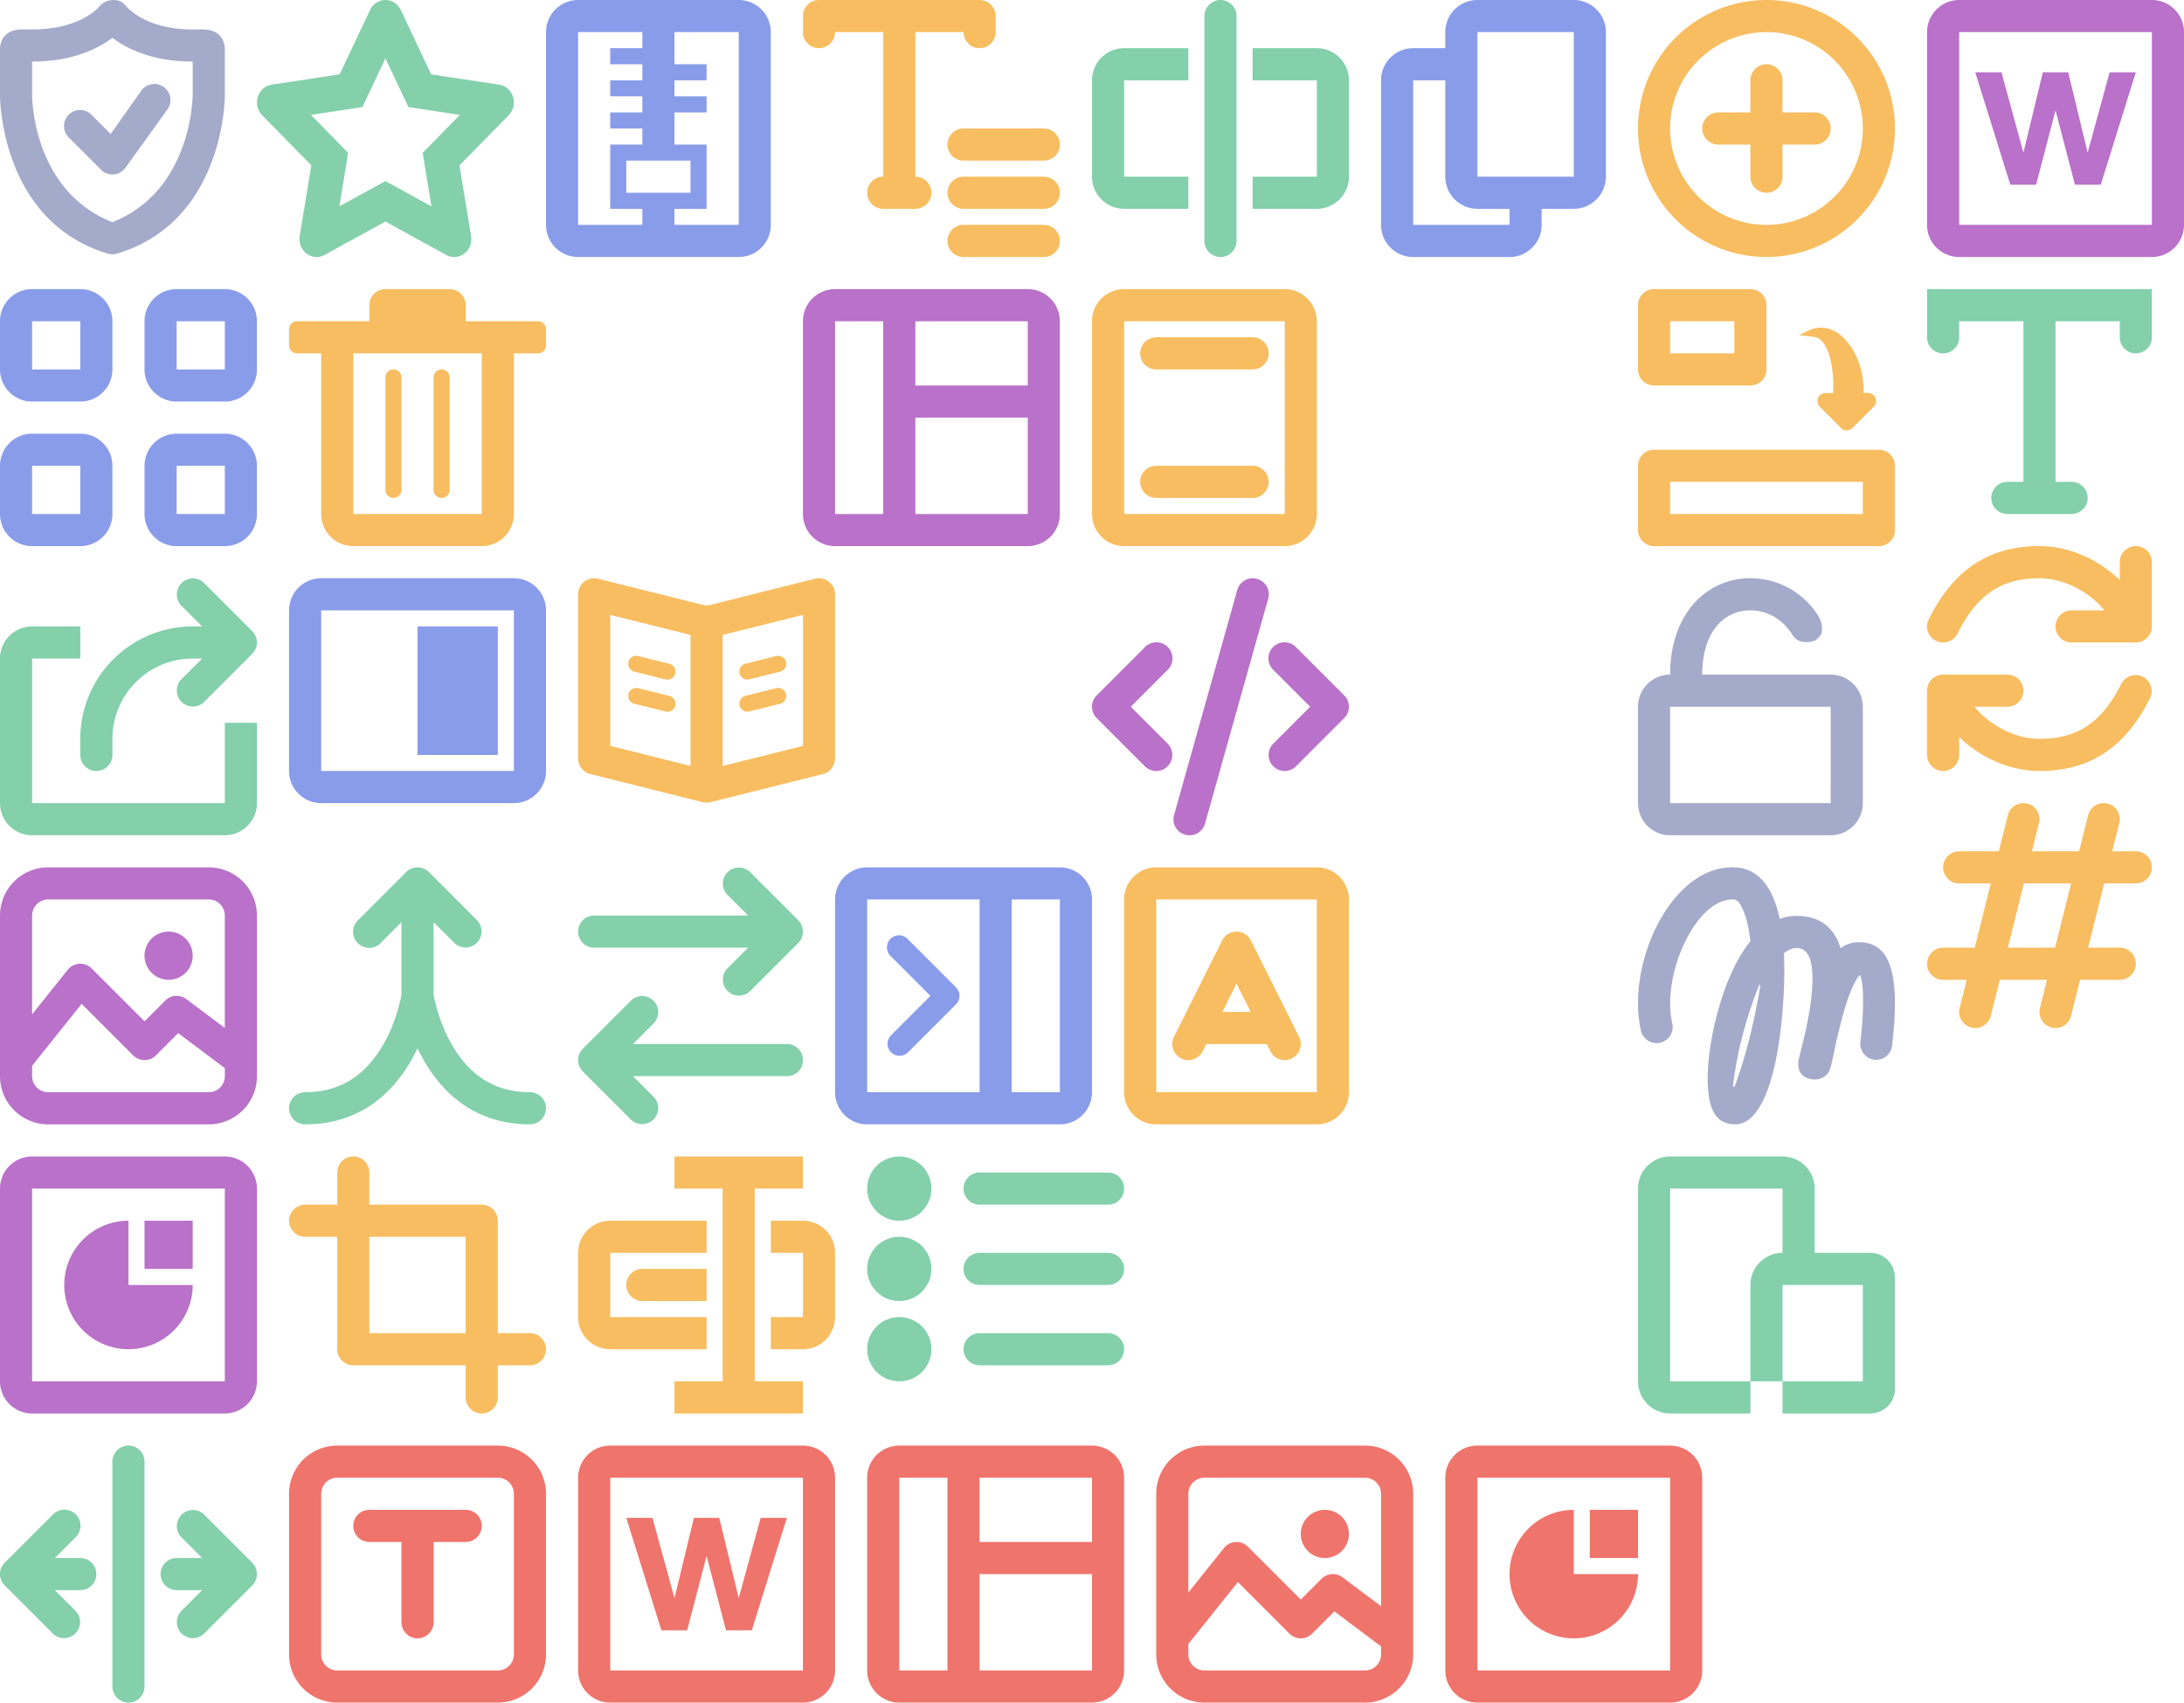 <svg height="106" width="136" xmlns="http://www.w3.org/2000/svg"><g fill="none" fill-rule="evenodd"><path d="M26.32 9.514l2.32-2.361-3.206-.487L24 3.632l-1.434 3.034-3.206.487 2.32 2.361-.548 3.334L24 11.274l2.867 1.574zM24 13.792l-3.788 2.08c-.522.286-1.167.077-1.441-.468a1.158 1.158 0 0 1-.108-.707l.724-4.405-3.065-3.12a1.15 1.15 0 0 1-.019-1.575c.164-.176.378-.29.61-.325l4.236-.643L23.043.621c.26-.551.9-.778 1.43-.506.21.109.38.287.484.506L26.85 4.63l4.235.643c.583.088.988.654.903 1.263a1.14 1.14 0 0 1-.311.638l-3.065 3.12.723 4.404c.1.607-.29 1.183-.87 1.287-.232.041-.47.002-.678-.112z" fill="#83d0ab" fill-rule="nonzero"/><path d="M31 83h2a1 1 0 0 1 0 2h-2v2a1 1 0 0 1-2 0v-2h-7a1 1 0 0 1-1-1v-7h-2a1 1 0 1 1 0-2h2v-2a1 1 0 1 1 2 0v2h7a.997.997 0 0 1 1 1zm-2 0v-6h-6v6z" fill="#f7bd60" fill-rule="nonzero"/><path d="M33 0h16v16H33z"/><path d="M42 13v1h4v2H36a2 2 0 0 1-2-2V2a2 2 0 0 1 2-2h10a2 2 0 0 1 2 2v12a2 2 0 0 1-2 2V2h-4v2h2v1h-2v1h2v1h-2v2h2v4zm-2 0h-2V9h2V8h-2.001V7H40V6h-2.001V5H40V4h-2.001V3H40V2h-4v12h4zm-1-3v2h4v-2zm-28 8h3a2 2 0 0 1 2 2v3a2 2 0 0 1-2 2h-3a2 2 0 0 1-2-2v-3a2 2 0 0 1 2-2zm-9 0h3a2 2 0 0 1 2 2v3a2 2 0 0 1-2 2H2a2 2 0 0 1-2-2v-3a2 2 0 0 1 2-2zm9 9h3a2 2 0 0 1 2 2v3a2 2 0 0 1-2 2h-3a2 2 0 0 1-2-2v-3a2 2 0 0 1 2-2zm-9 0h3a2 2 0 0 1 2 2v3a2 2 0 0 1-2 2H2a2 2 0 0 1-2-2v-3a2 2 0 0 1 2-2zm0-7v3h3v-3zm9 0v3h3v-3zm0 9v3h3v-3zm-9 0v3h3v-3z" fill="#899cea" fill-rule="nonzero"/><path d="M20 20h3v-1a1 1 0 0 1 1-1h4a1 1 0 0 1 1 1v1h4.5a.5.5 0 0 1 .5.5v1a.5.5 0 0 1-.5.5H32v10a2 2 0 0 1-2 2h-8a2 2 0 0 1-2-2V22h-1.5a.5.5 0 0 1-.5-.5v-1a.5.5 0 0 1 .5-.5zm2 2v10h8V22zm2.5 1a.5.5 0 0 1 .5.5v7a.5.5 0 1 1-1 0v-7a.5.5 0 0 1 .5-.5zm3 0a.5.5 0 0 1 .5.5v7a.5.5 0 1 1-1 0v-7a.5.5 0 0 1 .5-.5z" fill="#f7bd60"/><path d="M55 11V2h-3a1 1 0 1 1-2 0V1a1 1 0 0 1 1-1h10a1 1 0 0 1 1 1v1a1 1 0 0 1-2 0h-3v9a1 1 0 0 1 0 2h-2a1 1 0 0 1 0-2zm5-3h5a1 1 0 0 1 0 2h-5a1 1 0 1 1 0-2zm0 3h5a1 1 0 0 1 0 2h-5a1 1 0 0 1 0-2zm0 3h5a1 1 0 0 1 0 2h-5a1 1 0 0 1 0-2z" fill="#f7bd60" fill-rule="nonzero"/><path d="M52 20v12h12V20zm0-2h12a2 2 0 0 1 2 2v12a2 2 0 0 1-2 2H52a2 2 0 0 1-2-2V20a2 2 0 0 1 2-2zm5 6h7v2h-7v6h-2V20h2z" fill="#b971c9" fill-rule="nonzero"/><path d="M12.586 39l-1.293-1.293a1 1 0 0 1 1.414-1.414l3 3a1 1 0 0 1 0 1.414l-3 3a1 1 0 0 1-1.414-1.414L12.586 41H12a5 5 0 0 0-5 5v1a1 1 0 0 1-2 0v-1a7 7 0 0 1 7-7zM5 39v2H2v9h12v-5h2v5a2 2 0 0 1-2 2H2a2 2 0 0 1-2-2v-9a2 2 0 0 1 2-2z" fill="#83d0ab" fill-rule="nonzero"/><path d="M18 35h16v16H18z"/><path d="M28 48h4V38H20v10zm0 2h-8a2 2 0 0 1-2-2V38a2 2 0 0 1 2-2h12a2 2 0 0 1 2 2v10a2 2 0 0 1-2 2zm-2-11h5v8h-5z" fill="#899cea" fill-rule="nonzero"/><path d="M76 0a1 1 0 0 1 1 1v14a1 1 0 0 1-2 0V1a1 1 0 0 1 1-1zm-2 3v2h-4v6h4v2h-4a2 2 0 0 1-2-2V5a2 2 0 0 1 2-2zm8 0a2 2 0 0 1 2 2v6a2 2 0 0 1-2 2h-4v-2h4V5h-4V3z" fill="#83d0ab" fill-rule="nonzero"/><path d="M67 18h16v16H67z"/><path d="M70 18h10a2 2 0 0 1 2 2v12a2 2 0 0 1-2 2H70a2 2 0 0 1-2-2V20a2 2 0 0 1 2-2zm0 2v12h10V20zm2 1h6a1 1 0 0 1 0 2h-6a1 1 0 1 1 0-2zm0 8h6a1 1 0 0 1 0 2h-6a1 1 0 0 1 0-2z" fill="#f7bd60" fill-rule="nonzero"/><path d="M72 48a.996.996 0 0 1-.707-.293l-3-3a1 1 0 0 1 0-1.414l3-3a1 1 0 1 1 1.414 1.414L70.414 44l2.293 2.292A.999.999 0 0 1 72 48zm8 0a.999.999 0 0 1-.706-1.708L81.585 44l-2.293-2.293a1 1 0 1 1 1.414-1.414l3 3a1 1 0 0 1 0 1.414l-3 3A.996.996 0 0 1 80 48zm-6.89 2.745l3.935-14.011a1 1 0 0 1 1.222-.696l.011.003a.988.988 0 0 1 .696 1.221l-3.936 14.012a1 1 0 0 1-1.221.696l-.011-.003a.988.988 0 0 1-.696-1.222z" fill="#b971c9" fill-rule="nonzero"/><path d="M14 64v-7a1 1 0 0 0-1-1H3a1 1 0 0 0-1 1v6.15l2.22-2.775a1 1 0 0 1 1.487-.082L9 63.586l1.293-1.293A1 1 0 0 1 11.6 62.2zm0 2.5l-2.906-2.18-1.387 1.387a1 1 0 0 1-1.414 0l-3.21-3.21L2 66.351V67a1 1 0 0 0 1 1h10a1 1 0 0 0 1-1zM3 54h10a3 3 0 0 1 3 3v10a3 3 0 0 1-3 3H3a3 3 0 0 1-3-3V57a3 3 0 0 1 3-3zm7.5 7a1.5 1.5 0 1 1 0-3 1.5 1.5 0 0 1 0 3z" fill="#b971c9"/><path d="M27 57.414v4.509c.031.188.098.5.212.896.213.748.512 1.495.906 2.185C29.204 66.904 30.771 68 33 68a1 1 0 0 1 0 2c-3.02 0-5.203-1.528-6.618-4.004-.137-.24-.264-.484-.382-.731-.117.247-.245.491-.382.731C24.204 68.472 22.021 70 19 70a1 1 0 0 1 0-2c2.23 0 3.796-1.097 4.882-2.996.394-.69.693-1.437.906-2.185.114-.396.18-.708.212-.896v-4.509l-1.293 1.293a1 1 0 1 1-1.414-1.414l3-3a1 1 0 0 1 1.414 0l3 3a1 1 0 0 1-1.414 1.414z" fill="#83d0ab"/><path d="M35 54h16v16H35z"/><path d="M37 59a1 1 0 1 1 0-2h10.993a1 1 0 0 1 0 2zm1 8c-.54 0-1-.448-1-1s.46-1 1-1h11.022A.99.99 0 0 1 50 66a.99.99 0 0 1-.978 1zm9.586-9l-2.293-2.293a1 1 0 0 1 1.414-1.414l3 3a1 1 0 0 1 0 1.414l-3 3a1 1 0 0 1-1.414-1.414zm-6.879 10.293a1 1 0 0 1-1.414 1.414l-3-3a1 1 0 0 1 0-1.414l3-3a1 1 0 0 1 1.414 1.414L38.414 66z" fill="#83d0ab" fill-rule="nonzero"/><path d="M66 56H54v12h12zm0-2a2 2 0 0 1 2 2v12a2 2 0 0 1-2 2H54a2 2 0 0 1-2-2V56a2 2 0 0 1 2-2zm-3 2v12h-2V56zm-7.53 8.47L57.94 62l-2.47-2.47a.75.75 0 1 1 1.06-1.06l3 3a.75.75 0 0 1 0 1.06l-3 3a.75.75 0 0 1-1.06-1.06z" fill="#899cea" fill-rule="nonzero"/><path d="M119 49h16v16h-16z"/><path d="M125.03 59h2.94l1-4h-2.94zm-.5 2l-.552 2.21a1 1 0 0 1-1.956-.42l.448-1.79H121a1 1 0 0 1 0-2h1.97l1-4H122a1 1 0 1 1 0-2h2.47l.552-2.21a1 1 0 1 1 1.956.42L126.53 53h2.94l.552-2.21a1 1 0 1 1 1.956.42L131.53 53H133a1 1 0 0 1 0 2h-1.97l-1 4H132a1 1 0 0 1 0 2h-2.47l-.552 2.21a1 1 0 1 1-1.956-.42l.448-1.79z" fill="#f7bd60" fill-rule="nonzero"/><path d="M85 0h16v16H85z"/><path d="M92 0h6a2 2 0 0 1 2 2v9a2 2 0 0 1-2 2h-6a2 2 0 0 1-2-2V2a2 2 0 0 1 2-2zm0 2v9h6V2zm-2 1v2h-2v9h6v-1h2v1a2 2 0 0 1-2 2h-6a2 2 0 0 1-2-2V5a2 2 0 0 1 2-2z" fill="#899cea" fill-rule="nonzero"/><path d="M2 74v12h12V74zm0-2h12a2 2 0 0 1 2 2v12a2 2 0 0 1-2 2H2a2 2 0 0 1-2-2V74a2 2 0 0 1 2-2zm6 4v4h4a4 4 0 1 1-4-4zm1 0h3v3H9z" fill="#b971c9" fill-rule="nonzero"/><path d="M-1 .001h16v16H-1z"/><path d="M12.66 1.833H12C8.975 1.833 7.845.378 7.809.335c-.371-.484-1.22-.42-1.608.05C6.155.442 5.027 1.833 2 1.833h-.66c-.752 0-1.34.412-1.34 1.26v2.858c0 .192.054 7.814 6.682 9.83.002 0 .211.052.318.052.106 0 .316-.051.318-.051C13.946 13.765 14 6.142 14 5.978V3.093c0-.848-.589-1.26-1.34-1.26zm-5.66 12c-4.947-1.96-5-7.681-5-7.926V3.833c2.556 0 4.15-.834 5-1.479.851.645 2.445 1.479 5 1.479v2.069c0 .065-.021 5.956-5 7.931zm3.213-8.404a1 1 0 0 1 .2 1.4L7.8 10.461a.998.998 0 0 1-1.507.107l-2-2a1 1 0 1 1 1.414-1.414l1.185 1.185 1.92-2.71c.332-.441.958-.53 1.4-.2z" fill="#a4aac9" fill-rule="nonzero"/><path d="M36 35h16v16H36z"/><path d="M43 39.531l-5-1.25v8.157l5 1.25zm2 0v8.157l5-1.25v-8.157zm-7.757-3.5l6.514 1.628a1 1 0 0 0 .486 0l6.514-1.629A1 1 0 0 1 52 37v10.22a1 1 0 0 1-.757.97l-7 1.75a1 1 0 0 1-.486 0l-7-1.75a1 1 0 0 1-.757-.97V37a1 1 0 0 1 1.243-.97zm2.484 4.81l1.94.483a.5.5 0 1 1-.241.97l-1.94-.483a.5.5 0 0 1 .241-.97zm8.622 0a.5.5 0 0 1 .242.97l-1.94.484a.5.5 0 0 1-.242-.97l1.94-.485zm-8.622 2l1.94.483a.5.5 0 1 1-.241.97l-1.94-.483a.5.5 0 0 1 .241-.97zm8.622 0a.5.5 0 0 1 .242.97l-1.94.484a.5.5 0 0 1-.242-.97l1.94-.485zM44 76v2h-6v4h6v2h-6a2 2 0 0 1-2-2v-4a2 2 0 0 1 2-2zm4 0h2a2 2 0 0 1 2 2v4a2 2 0 0 1-2 2h-2v-2h2v-4h-2zm-8 3h4v2h-4a1 1 0 1 1 0-2zm2 7h3V74h-3v-2h8v2h-3v12h3v2h-8z" fill="#f7bd60" fill-rule="nonzero"/><path d="M54 71h16v16H54z"/><path d="M61 73h8a1 1 0 0 1 0 2h-8a1 1 0 1 1 0-2zm0 5h8a1 1 0 0 1 0 2h-8a1 1 0 1 1 0-2zm0 5h8a1 1 0 0 1 0 2h-8a1 1 0 0 1 0-2zm-5-11a2 2 0 1 1 0 4 2 2 0 0 1 0-4zm0 5a2 2 0 1 1 0 4 2 2 0 0 1 0-4zm0 5a2 2 0 1 1 0 4 2 2 0 0 1 0-4z" fill="#83d0ab" fill-rule="nonzero"/><path d="M111 7h2a1 1 0 0 1 0 2h-2v2a1 1 0 0 1-2 0V9h-2a1 1 0 1 1 0-2h2V5a1 1 0 1 1 2 0zm-1 9a8 8 0 1 1 0-16 8 8 0 0 1 0 16zm0-2a6 6 0 1 0 0-12 6 6 0 0 0 0 12z" fill="#f7bd60"/><path d="M104 20v2h4v-2zm10.15 4.469c.092-1.863-.393-3.378-1.141-3.483-.661-.092-.996-.121-1.004-.087.452-.255.789-.408 1.01-.458 1.675-.38 3.108 1.817 3.035 4.023h.278a.5.5 0 0 1 .355.853l-1.33 1.33a.5.5 0 0 1-.707 0l-1.322-1.323a.5.5 0 0 1 .352-.854zM103 18h6a1 1 0 0 1 1 1v4a1 1 0 0 1-1 1h-6a1 1 0 0 1-1-1v-4a1 1 0 0 1 1-1zm0 10h14a1 1 0 0 1 1 1v4a1 1 0 0 1-1 1h-14a1 1 0 0 1-1-1v-4a1 1 0 0 1 1-1zm1 2v2h12v-2z" fill="#f7bd60" fill-rule="nonzero"/><path d="M119 33h16v16h-16z"/><path d="M132 36.114V35a1 1 0 0 1 2 0v4a1 1 0 0 1-1 1h-4a1 1 0 1 1 0-2h2.045c-.752-.956-2.344-2-4.045-2-2.319 0-3.865.966-5.105 3.447a1 1 0 0 1-1.79-.894C121.684 35.398 123.92 34 127 34c1.949 0 3.78.924 5 2.114zm-10 9.772V47a1 1 0 0 1-2 0v-4a1 1 0 0 1 1-1h4a1 1 0 1 1 0 2h-2.045c.753.956 2.344 2 4.045 2 2.32 0 3.865-.966 5.106-3.447a1 1 0 0 1 1.788.894C132.317 46.603 130.081 48 127 48c-1.949 0-3.78-.924-5-2.114z" fill="#f7bd60" fill-rule="nonzero"/><path d="M109.275 62.026c-.697 1.907-1.16 3.833-1.349 5.508-.018.158.06.194.11.055.658-1.777 1.2-3.918 1.569-6.164.023-.141-.04-.163-.092-.03-.082.209-.161.42-.238.63zm1.78.163c-.267 4.375-1.242 7.81-3.006 7.81-1.248 0-1.67-1.02-1.707-2.63-.026-1.15.17-2.624.543-4.07.499-1.942 1.21-3.584 2.116-4.7-.04-.36-.1-.717-.18-1.07-.244-1.048-.573-1.507-.84-1.525-2.33-.156-4.547 4.653-3.847 7.717a1 1 0 1 1-1.95.445c-.955-4.182 1.93-10.426 5.931-10.158 1.441.097 2.302 1.286 2.71 3.2a3.058 3.058 0 0 1 1.05-.185c1.49 0 2.354.75 2.741 2.013.328-.25.701-.378 1.137-.378 2.102 0 2.555 2.282 2.067 6.44a.987.987 0 0 1-1.096.877 1 1 0 0 1-.877-1.11c.31-2.645.132-3.936-.038-4.168-.12.14-.222.295-.304.46-.258.488-.511 1.194-.755 2.071a37.59 37.59 0 0 0-.528 2.214c-.127.593-.132.613-.17.77a3.776 3.776 0 0 1-.076.286c-.026.078-.026.078-.083.202-.028.109-.403.609-1.093.491-.69-.117-.795-.61-.81-.794-.013-.185-.013-.185-.005-.267.007-.069.019-.134.036-.215.02-.097.048-.21.103-.43.175-.7.226-.909.32-1.334.165-.757.287-1.459.356-2.112.217-2.07-.113-3.016-.926-3.016-.254 0-.52.112-.789.32.045.873.033 1.827-.03 2.846z" fill="#a4aac9" fill-rule="nonzero"/><path d="M109 80v6h-5V74h7v4h2v-4a2 2 0 0 0-2-2h-7a2 2 0 0 0-2 2v12a2 2 0 0 0 2 2h7v-8h5v6h-7v2h7.464c.848 0 1.536-.688 1.536-1.536v-6.928c0-.848-.688-1.536-1.536-1.536H111a2 2 0 0 0-2 2z" fill="#83d0ab"/><path d="M12.586 97l-1.293-1.293a1 1 0 0 1 1.414-1.414l3 3a1 1 0 0 1 0 1.414l-3 3a1 1 0 0 1-1.414-1.414L12.586 99H11a1 1 0 0 1 0-2zM8 90a1 1 0 0 1 1 1v14a1 1 0 0 1-2 0V91a1 1 0 0 1 1-1zm-4.586 7H5a1 1 0 1 1 0 2H3.414l1.293 1.293a1 1 0 0 1-1.414 1.414l-3-3a1 1 0 0 1 0-1.414l3-3a1 1 0 1 1 1.414 1.414z" fill="#83d0ab" fill-rule="nonzero"/><path d="M27 104h4a1 1 0 0 0 1-1V93a1 1 0 0 0-1-1H21a1 1 0 0 0-1 1v10a1 1 0 0 0 1 1zm0 2h-6a3 3 0 0 1-3-3V93a3 3 0 0 1 3-3h10a3 3 0 0 1 3 3v10a3 3 0 0 1-3 3zm0-10v5a1 1 0 0 1-2 0v-5h-2a1 1 0 1 1 0-2h6a1 1 0 0 1 0 2z" fill="#ef746c"/><path d="M119 17h16v16h-16z"/><path d="M132 20h-4v10h1a1 1 0 0 1 0 2h-4a1 1 0 0 1 0-2h1V20h-4v1a1 1 0 1 1-2 0v-3h14v3a1 1 0 0 1-2 0z" fill="#83d0ab"/><g fill="#ef746c"><path d="M56 92v12h12V92zm0-2h12a2 2 0 0 1 2 2v12a2 2 0 0 1-2 2H56a2 2 0 0 1-2-2V92a2 2 0 0 1 2-2zm5 6h7v2h-7v6h-2V92h2z" fill-rule="nonzero"/><path d="M86 100v-7a1 1 0 0 0-1-1H75a1 1 0 0 0-1 1v6.15l2.22-2.775a1 1 0 0 1 1.487-.082L81 99.586l1.293-1.293A1 1 0 0 1 83.6 98.2zm0 2.5l-2.906-2.18-1.387 1.387a1 1 0 0 1-1.414 0l-3.21-3.21L74 102.351V103a1 1 0 0 0 1 1h10a1 1 0 0 0 1-1zM75 90h10a3 3 0 0 1 3 3v10a3 3 0 0 1-3 3H75a3 3 0 0 1-3-3V93a3 3 0 0 1 3-3zm7.5 7a1.5 1.5 0 1 1 0-3 1.5 1.5 0 0 1 0 3z"/><path d="M92 92v12h12V92zm0-2h12a2 2 0 0 1 2 2v12a2 2 0 0 1-2 2H92a2 2 0 0 1-2-2V92a2 2 0 0 1 2-2zm6 4v4h4a4 4 0 1 1-4-4zm1 0h3v3h-3zm-61-2v12h12V92zm0-2h12a2 2 0 0 1 2 2v12a2 2 0 0 1-2 2H38a2 2 0 0 1-2-2V92a2 2 0 0 1 2-2zm8.816 11.5h-1.607L44 96.87l-1.21 4.63h-1.605L39 94.5h1.632l1.368 5 1.21-5h1.58l1.21 5 1.368-5H49z" fill-rule="nonzero"/></g><path d="M101 36h16v16h-16z"/><path d="M114 42h-8c0-2.654 1.346-4 3-4 .883 0 1.67.391 2.221 1 .186.221.306.377.359.467.192.33.44.506.915.506.485 0 .72-.16.917-.506.04-.068.078-.383 0-.688-.07-.276-.25-.54-.344-.673A4.987 4.987 0 0 0 109 36c-2.757 0-5 2.243-5 6-1.103 0-2 .897-2 2v6c0 1.104.897 2 2 2h10a2 2 0 0 0 2-2v-6c0-1.103-.896-2-2-2zm-.003 8H104v-6h10z" fill="#a4aac9" fill-rule="nonzero"/><path d="M69 54h16v16H69z"/><path d="M72 54h10a2 2 0 0 1 2 2v12a2 2 0 0 1-2 2H72a2 2 0 0 1-2-2V56a2 2 0 0 1 2-2zm0 2v12h10V56zm4.118 7h1.764L77 61.236zm2.764 2h-3.764l-.223.447a1 1 0 1 1-1.79-.894l3-6a1 1 0 0 1 1.79 0l3 6a1 1 0 1 1-1.79.894L78.883 65z" fill="#f7bd60" fill-rule="nonzero"/><path d="M122 2v12h12V2zm0-2h12a2 2 0 0 1 2 2v12a2 2 0 0 1-2 2h-12a2 2 0 0 1-2-2V2a2 2 0 0 1 2-2zm8.816 11.5h-1.607L128 6.87l-1.21 4.63h-1.605L123 4.5h1.632l1.368 5 1.21-5h1.58l1.21 5 1.368-5H133z" fill="#b971c9" fill-rule="nonzero"/></g></svg>